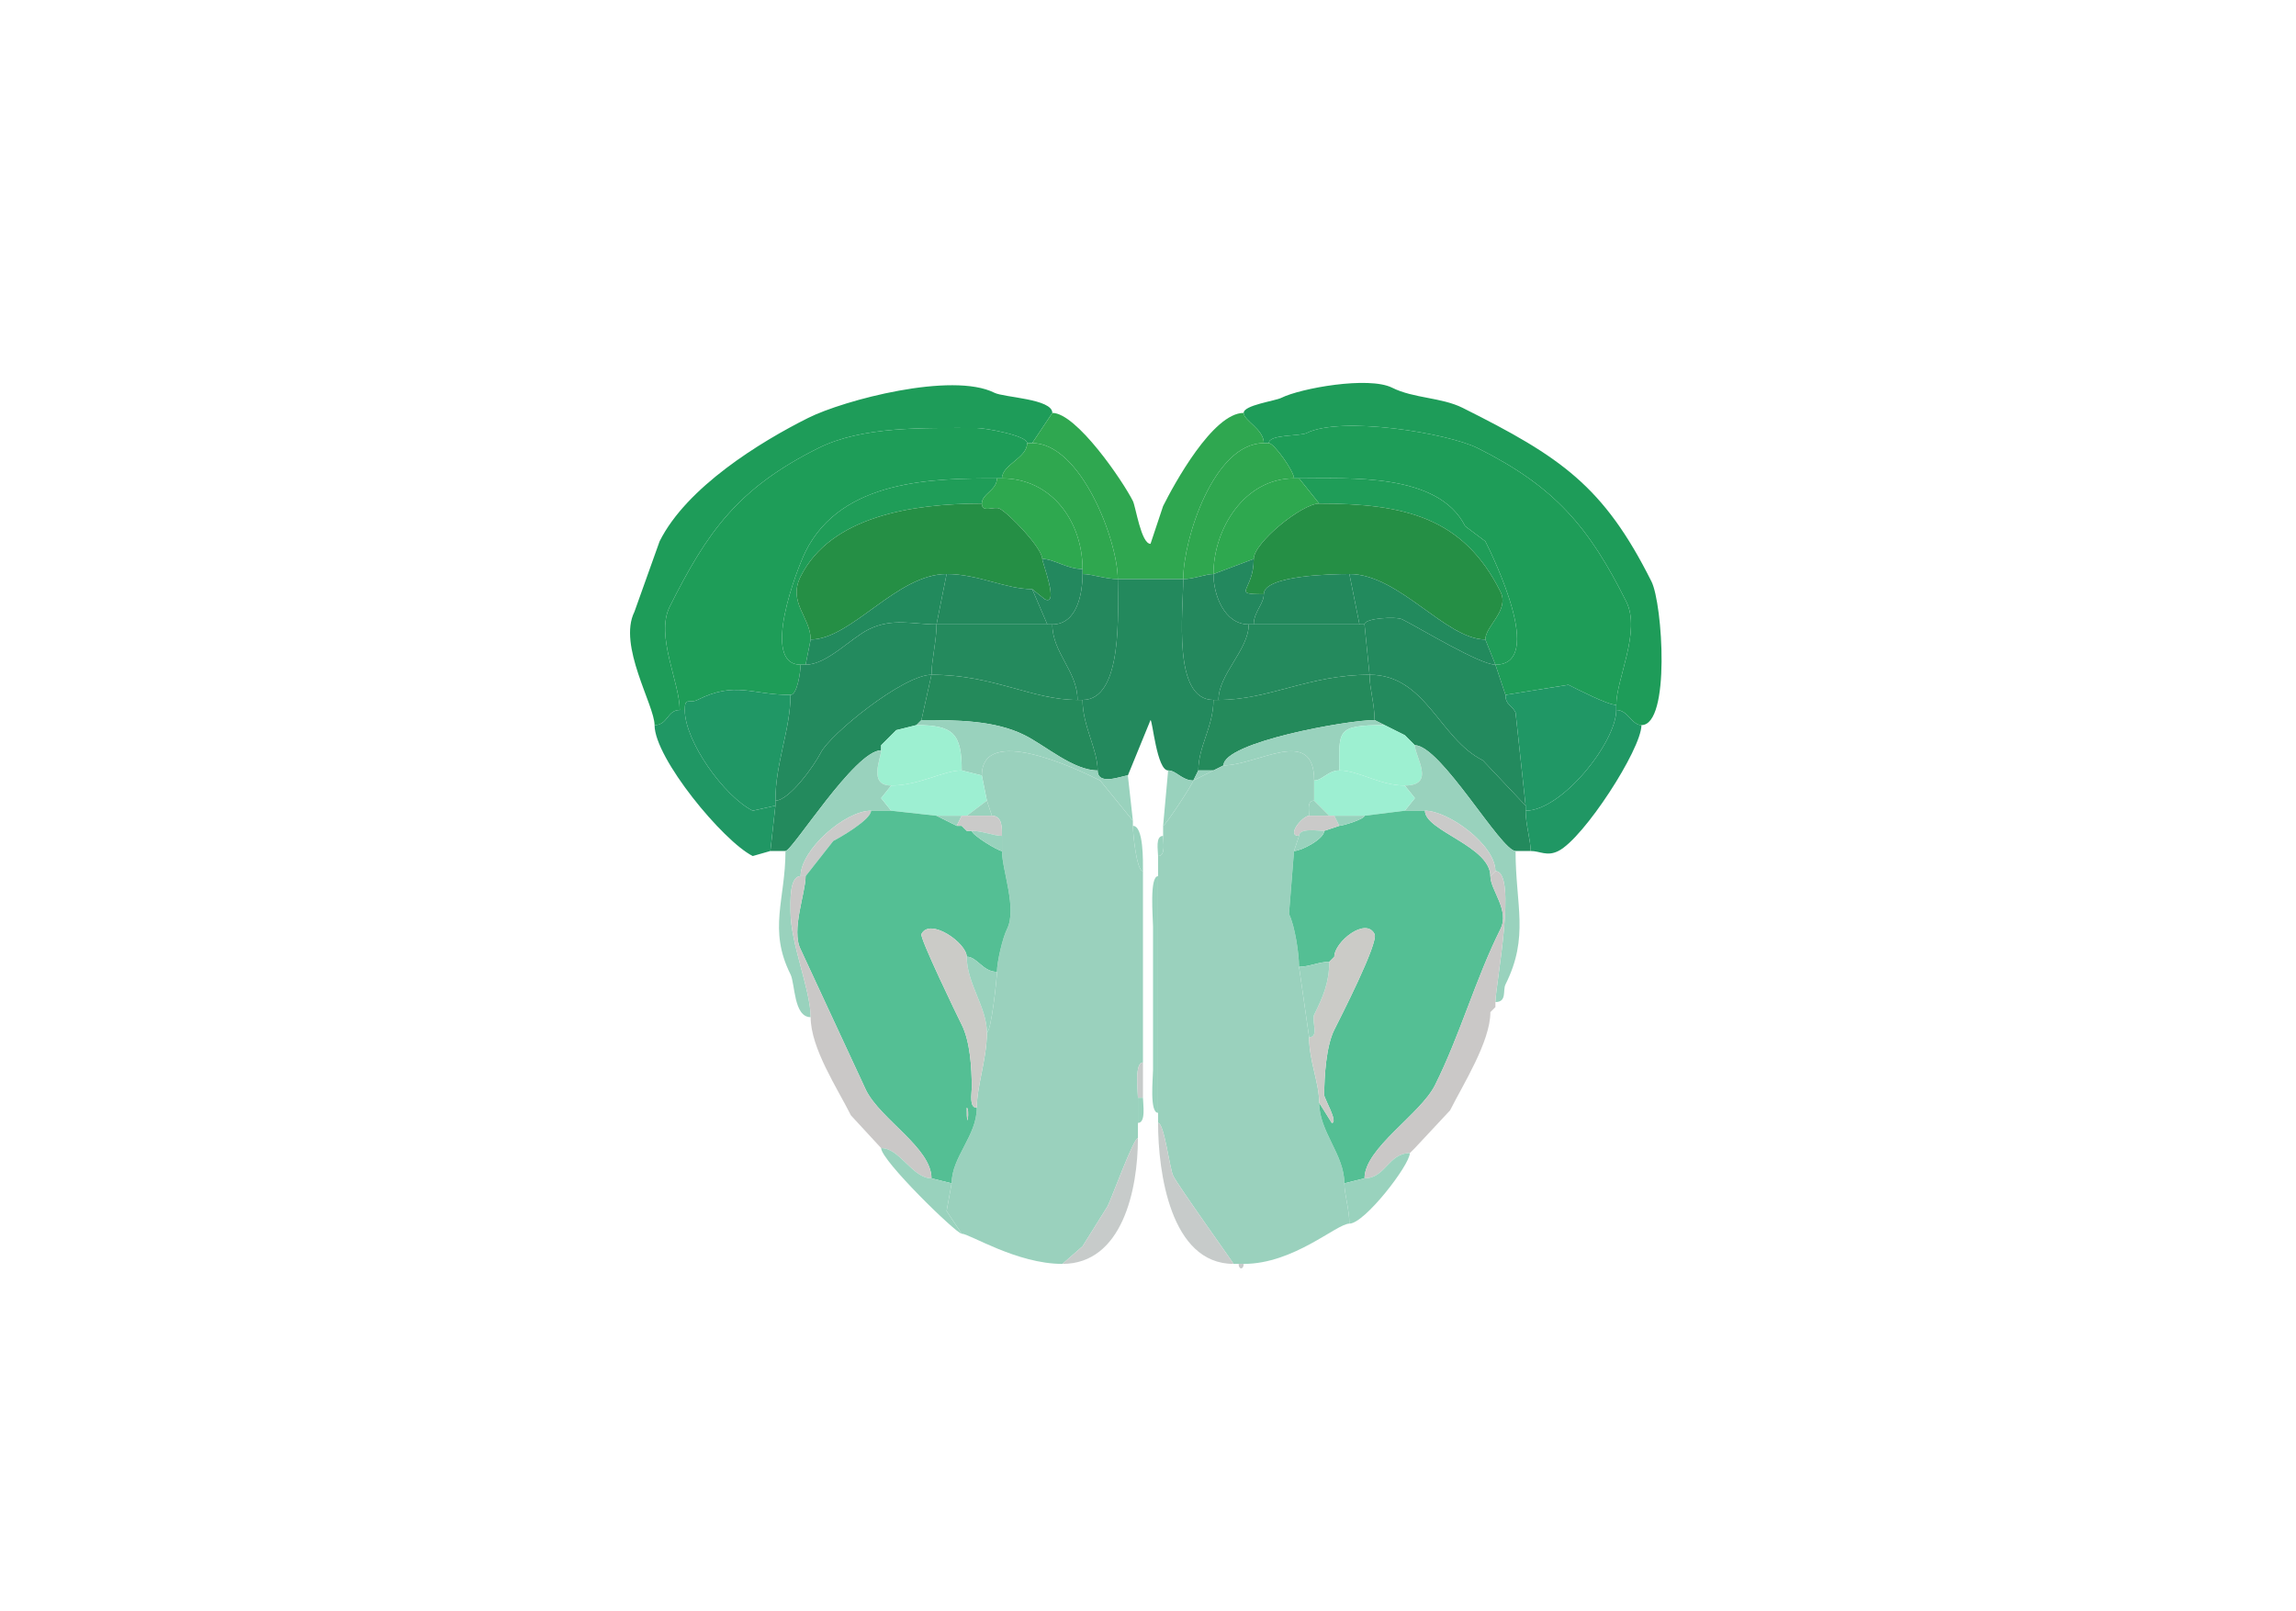 <svg xmlns="http://www.w3.org/2000/svg" viewBox="0 0 456 320"><path fill="#1E9C59" id="MOs1" d="M135 141c-2.518 0-2.334 3-5 3 0-3.937-7.336-15.828-4-22.5l5-14c5.38-10.76 19.979-19.74 29.5-24.5 7.11-3.555 28.57-9.215 37-5 1.909.954 11.5 1.184 11.5 4l-4 6h-1c0-1.516-8.357-3-10-3-10.588 0-22.711-.395-31.5 4-15.911 7.955-22.025 16.55-29.5 31.5-2.865 5.731 2 15.017 2 20.5ZM321 141c2.364 0 3.053 3 5 3 5.804 0 4.196-24.107 2-28.5-9.506-19.012-18.048-24.774-37.5-34.5-4.225-2.112-9.723-1.862-14-4-4.688-2.344-18.232.116-22 2-1.272.636-7.5 1.45-7.5 3 0 1.53 4 3.216 4 6h1c0-1.78 6.197-1.348 7.5-2 6.896-3.448 28.022.011 34 3 15.369 7.684 22.104 15.708 29.5 30.5 2.946 5.892-2 15.344-2 20.5v1Z"/><path fill="#2FA750" id="PL1" d="M222 115h13c0-7.931 6.079-27 16-27 0-2.784-4-4.47-4-6-6.127 0-13.864 14.227-16 18.5l-2.5 7.5c-1.869 0-2.926-7.352-3.5-8.5-1.967-3.934-11.193-17.5-16-17.5l-4 6c9.687 0 17 19.389 17 27Z"/><path fill="#1E9D58" id="MOs2/3" d="M135 141h1c0-2.658.873-1.187 2.5-2 7.606-3.803 10.731-1 18.5-1 1.353 0 2-4.643 2-6-8.044 0-.692-19.117 1-22.5 7.181-14.361 25.5-14.5 38-14.5h1c0-2.734 5-4.04 5-7 0-1.516-8.357-3-10-3-10.588 0-22.711-.395-31.5 4-15.911 7.955-22.025 16.55-29.5 31.5-2.865 5.731 2 15.017 2 20.5ZM299 138l12.5-2c1.798.899 7.829 4 9.5 4 0-5.156 4.946-14.608 2-20.5-7.396-14.792-14.131-22.816-29.5-30.5-5.978-2.989-27.104-6.448-34-3-1.303.652-7.5.22-7.5 2 1.02 0 5 5.576 5 7h1c10.027 0 27.677-1.146 33 9.5l4 3c1.494 2.988 12.063 24.5 2 24.5l2 6Z"/><path fill="#2FA74F" id="PL2/3" d="M215 114c1.819 0 4.591 1 7 1 0-7.611-7.313-27-17-27h-1c0 2.96-5 4.266-5 7 9.907 0 16 8.644 16 18v1ZM241 114c-1.564 0-3.876 1-6 1 0-7.931 6.079-27 16-27h1c1.02 0 5 5.576 5 7-9.864 0-16 10.053-16 19Z"/><path fill="#1F9D58" id="MOs5" d="M159 132h1l1-5c0-4.381-4.578-7.345-2-12.5 5.967-11.934 22.148-14.5 36-14.5 0-1.947 3-2.636 3-5-12.5 0-30.819.139-38 14.5-1.692 3.383-9.044 22.5-1 22.5ZM295 127l2 5c10.063 0-.506-21.512-2-24.5l-4-3c-5.323-10.646-22.973-9.5-33-9.5l4 5c16.934 0 28.623 2.747 36 17.5 1.855 3.71-3 6.78-3 9.5Z"/><path fill="#2EA84F" id="PL5" d="M207 111c2.338 0 4.862 2 8 2 0-9.356-6.093-18-16-18h-1c0 2.364-3 3.053-3 5 0 1.951 2.454.477 3.5 1 1.882.941 8.5 7.846 8.5 10ZM249 111l-8 3c0-8.947 6.136-19 16-19h1l4 5c-3.413 0-13 7.78-13 11Z"/><path fill="#258F45" id="FRP5" d="M188 114c6.286 0 11.715 3 17 3l2.5 2c2.919 1.459-.5-7.307-.5-8 0-2.154-6.618-9.059-8.5-10-1.046-.523-3.5.951-3.5-1-13.852 0-30.033 2.566-36 14.5-2.578 5.155 2 8.119 2 12.5 8.089 0 17.084-13 27-13ZM268 114c9.884 0 19.126 13 27 13 0-2.72 4.855-5.79 3-9.5-7.377-14.753-19.066-17.5-36-17.5-3.413 0-13 7.78-13 11 0 6.46-4.641 7 2 7 0-3.779 13.832-4 17-4Z"/><path fill="#23885E" id="ORBm5" d="M208 124h1c4.956 0 6-6.218 6-10v-1c-3.138 0-5.662-2-8-2 0 .693 3.419 9.459.5 8l-2.5-2 3 7ZM248 124h1c0-2.483 2-4.026 2-6-6.641 0-2-.54-2-7l-8 3c0 4.15 2.163 10 7 10Z"/><path fill="#228A5D" id="ORBl5" d="m161 127-1 5c4.198 0 8.866-5.183 12.5-7 4.722-2.361 8.818-1 13.5-1l2-10c-9.916 0-18.911 13-27 13Z"/><path fill="#23885C" id="ORBvl5" d="M186 124h22l-3-7c-5.285 0-10.714-3-17-3l-2 10Z"/><path fill="#24885D" id="ORBm2/3" d="M214 139h1c8.127 0 7-17.79 7-24-2.409 0-5.181-1-7-1 0 3.782-1.044 10-6 10 0 5.661 5 9.288 5 15ZM241 139h1c0-5.183 6-9.914 6-15-4.837 0-7-5.85-7-10-1.564 0-3.876 1-6 1 0 6.375-2.194 24 6 24Z"/><path fill="#23885C" id="ORBvl5" d="M249 124h21l-2-10c-3.168 0-17 .221-17 4 0 1.974-2 3.517-2 6Z"/><path fill="#228A5D" id="ORBl5" d="m295 127 2 5c-3.099 0-14.955-7.228-18.5-9-1.208-.604-7.5-.265-7.5 1h-1l-2-10c9.884 0 19.126 13 27 13Z"/><path fill="#23895D" id="ORBm1" d="m238 153-1 2c-2.25 0-3.376-2-5-2-2.246 0-3.1-10-3.5-10l-4.5 11c-1.033 0-6 2.19-6-1 0-4.178-3-8.833-3-14 8.127 0 7-17.79 7-24h13c0 6.375-2.194 24 6 24 0 5.291-3 9.193-3 14Z"/><path fill="#238A5E" id="ORBl2/3" d="M157 138c0 6.84-3 13.458-3 21 2.751 0 7.76-7.021 9-9.5 1.834-3.668 16.409-15.5 22-15.5 0-2.84 1-6.715 1-10-4.682 0-8.778-1.361-13.5 1-3.634 1.817-8.302 7-12.5 7h-1c0 1.357-.647 6-2 6ZM299 138c0 2.029 1.191 1.881 2 3.5l2 18.5-8.5-9c-8.652-4.326-11.294-17-22.5-17l-1-10c0-1.265 6.292-1.604 7.5-1 3.545 1.772 15.401 9 18.5 9l2 6Z"/><path fill="#248A5D" id="ORBvl2/3" d="M185 134c12.366 0 19.911 5 29 5 0-5.712-5-9.339-5-15h-23c0 3.285-1 7.16-1 10ZM272 134c-12.119 0-19.898 5-30 5 0-5.183 6-9.914 6-15h23l1 10Z"/><path fill="#238A5D" id="ORBl1" d="M153 169h3c1.37 0 13.772-20 19-20v-1l1-1 1-1 1-1 4-1 1-1 2-9c-5.591 0-20.166 11.832-22 15.5-1.24 2.479-6.249 9.5-9 9.5v1l-1 9Z"/><path fill="#248A5B" id="ORBvl1" d="M183 143c7.157 0 14.591.046 20.5 3 4.155 2.078 9.684 7 14.5 7 0-4.178-3-8.833-3-14h-1c-9.089 0-16.634-5-29-5l-2 9ZM238 153h3l2-1c0-4.593 24.531-9 30-9 0-3.222-1-6.277-1-9-12.119 0-19.898 5-30 5h-1c0 5.291-3 9.193-3 14Z"/><path fill="#238A5D" id="ORBl1" d="M301 169h3c0-2.097-1-5.293-1-8v-1l-8.5-9c-8.652-4.326-11.294-17-22.5-17 0 2.723 1 5.778 1 9l2 1 4 2 1 1 1 1c5.146 0 17.088 21 20 21Z"/><path fill="#209765" id="AId2/3" d="M154 159v1l-4.5 1c-5.651-2.826-13.5-13.767-13.5-20 0-2.658.873-1.187 2.5-2 7.606-3.803 10.731-1 18.5-1 0 6.84-3 13.458-3 21ZM303 160v1c7.213 0 18-13.614 18-20v-1c-1.671 0-7.702-3.101-9.5-4l-12.5 2c0 2.029 1.191 1.881 2 3.5l2 18.5Z"/><path fill="#209764" id="AId1" d="m154 160-1 9-3.5 1c-5.898-2.949-19.5-19.437-19.5-26 2.666 0 2.482-3 5-3h1c0 6.233 7.849 17.174 13.5 20l4.5-1ZM303 161c0 2.707 1 5.903 1 8 1.867 0 3.227 1.137 5.5 0 5.034-2.517 16.5-20.221 16.5-25-1.947 0-2.636-3-5-3 0 6.386-10.787 20-18 20Z"/><path fill="#99D2BD" id="OLF" d="m224 154 1 9-6.5-8c-4.887-2.444-23.5-11.185-23.5-1l-4-1c0-7.322-1.678-9-9-9l1-1c7.157 0 14.591.046 20.5 3 4.155 2.078 9.684 7 14.5 7 0 3.19 4.967 1 6 1ZM266 153c-2.25 0-3.376 2-5 2 0-11.006-11.257-3-18-3 0-4.593 24.531-9 30-9l2 1c-9.773 0-9 1.124-9 9Z"/><path fill="#9DF0D1" id="AOBgl" d="M191 153c-3.629 0-8.405 3-14 3-4.664 0-2-5.44-2-7v-1l1-1 1-1 1-1 4-1c7.322 0 9 1.678 9 9ZM266 153c3.823 0 8.037 3 13 3 6.258 0 2-5.702 2-8l-1-1-1-1-4-2c-9.773 0-9 1.124-9 9Z"/><path fill="#99D2BD" id="OLF" d="m178 145-1 1 1-1ZM279 146l1 1-1-1ZM176 147l-1 1 1-1ZM297 173c4.471 0 0 22.722 0 26 2.341 0 1.421-2.342 2-3.5 4.761-9.521 2-15.702 2-26.5-2.912 0-14.854-21-20-21 0 2.298 4.258 8-2 8l2 2.5-2 2.5h4c4.68 0 14 6.798 14 12ZM159 174c-2.273 0-2 5.226-2 7 0 6.377 4 15.626 4 21-3.395 0-3.072-6.643-4-8.5-4.478-8.957-1-14.849-1-24.5 1.37 0 13.772-20 19-20 0 1.56-2.664 7 2 7l-2 2.5 2 2.5h-4c-5.189 0-14 7.764-14 13Z"/><path fill="#9AD1BD" id="MOB" d="M191 245c1.539 0 10.94 6 20 6l4-3.5 5-8c.788-1.576 5.136-13.5 6-13.5v-8c0-1.406-.714-7 1-7v-38c-1.274 0-2-7.483-2-9v-1l-6.5-8c-4.887-2.444-23.5-11.185-23.5-1l1 5 1 3c2.109 0 2 2.535 2 4v3c0 3.824 3.045 11.409 1 15.5-.901 1.802-2 6.594-2 8.5 0 1.308-1.144 12-2 12 0 5.345-2 10.613-2 15 0 5.558-5 9.781-5 15l-1 5.5 3 4.5ZM246 251h1c10.004 0 18.484-8 21-8 0-2.707-1-5.903-1-8 0-5.724-5-10.235-5-16 0-4.017-2-8.279-2-13l-2-14c0-2.582-.821-8.141-2-10.5l1-12.5 1-3c-2.654 0 .733-4 2-4 0-1.048-.473-3 1-3v-4c0-11.006-11.257-3-18-3l-2 1-4 2c0 .515-5.559 9-6 9v2c0 1.145.579 4-1 4v53c1.219 0 2.311 9.122 3 10.5 1.012 2.024 12 17.365 12 17.5h1Z"/><path fill="#99D2BD" id="OLF" d="m243 152-2 1 2-1Z"/><path fill="#9DEFD2" id="AOBmi" d="M191 162h1l4-3-1-5-4-1c-3.629 0-8.405 3-14 3l-2 2.5 2 2.5 9 1h5Z"/><path fill="#99D2BD" id="OLF" d="M237 155c0 .515-5.559 9-6 9l1-11c1.624 0 2.75 2 5 2ZM241 153l-4 2 1-2h3Z"/><path fill="#9DEFD2" id="AOBmi" d="M265 162h6l8-1 2-2.5-2-2.5c-4.963 0-9.177-3-13-3-2.25 0-3.376 2-5 2v4l3 3h1Z"/><path fill="#99D2BD" id="OLF" d="M192 162h5l-1-3-4 3ZM260 162h4l-3-3c-1.473 0-1 1.952-1 3Z"/><path fill="#CACAC9" id="lotd" d="M159 174h1l5.5-7c1.446-.723 7.5-4.253 7.5-6-5.189 0-14 7.764-14 13Z"/><path fill="#54BF94" id="AON" fill-rule="evenodd" d="M192 220c0 5.512.634 0 0 0m-7 14 4 1c0-5.219 5-9.442 5-15-1.579 0-1-2.855-1-4 0-4.009-.333-9.167-2-12.5-.959-1.918-8.373-17.255-8-18 1.681-3.361 9 1.777 9 4.5 2.079 0 3.187 3 6 3 0-1.906 1.099-6.698 2-8.5 2.045-4.091-1-11.676-1-15.5-.781 0-6-3.19-6-4h-1l-1-1h-1l-4-2-9-1h-4c0 1.747-6.054 5.277-7.5 6l-5.5 7c0 3.378-2.904 10.693-1 14.5l13 28c2.935 5.869 13 11.46 13 17.5Z"/><path fill="#54BF94" id="AON" d="m271 234-4 1c0-5.724-5-10.235-5-16l2.5 4c1.361 0-1.5-4.891-1.5-5.5 0-3.795.396-9.792 2-13 1.194-2.389 8.842-17.316 8-19-1.733-3.466-8 1.546-8 4.5l-1 1c-2.011 0-3.989 1-6 1 0-2.582-.821-8.141-2-10.5l1-12.5c1.417 0 6-2.383 6-4l3-1c.671 0 5-1.328 5-2l8-1h4c0 4.014 13 7.028 13 13 0 2.762 3.873 6.755 2 10.5-4.945 9.889-8.006 21.013-13 31-2.908 5.816-14 12.5-14 18.5Z"/><path fill="#CACAC9" id="lotd" d="m297 173-1 1c0-5.972-13-8.986-13-13 4.68 0 14 6.798 14 12Z"/><path fill="#99D2BD" id="OLF" d="m191 162-1 2-4-2h5Z"/><path fill="#CACAC9" id="lotd" d="M193 165c2.124 0 4.436 1 6 1 0-1.465.109-4-2-4h-6l-1 2h1l1 1h1ZM263 165c-1.235 0-5-.643-5 1-2.654 0 .733-4 2-4h5l1 2-3 1Z"/><path fill="#99D2BD" id="OLF" d="M271 162c0 .672-4.329 2-5 2l-1-2h6ZM191 164l1 1-1-1ZM225 164c2.156 0 2 7.077 2 9-1.274 0-2-7.483-2-9ZM199 166v3c-.781 0-6-3.19-6-4 2.124 0 4.436 1 6 1ZM258 166l-1 3c1.417 0 6-2.383 6-4-1.235 0-5-.643-5 1ZM231 166c-1.579 0-1 2.855-1 4 1.579 0 1-2.855 1-4Z"/><path fill="#CAC8C7" id="lot" d="M280 229c-4.266 0-4.799 5-9 5 0-6 11.092-12.684 14-18.5 4.994-9.987 8.055-21.111 13-31 1.873-3.745-2-7.738-2-10.5l1-1c4.471 0 0 22.722 0 26v1l-1 1c0 5.852-5.443 14.385-8 19.5l-7 7.5-1 1ZM175 228c3.721 0 6.197 6 10 6 0-6.04-10.065-11.631-13-17.5l-13-28c-1.904-3.807 1-11.122 1-14.5h-1c-2.273 0-2 5.226-2 7 0 6.377 4 15.626 4 21 0 6.148 5.339 14.178 8 19.5l6 6.5Z"/><path fill="#99D2BD" id="OLF" d="M230 174c-1.763 0-1 8.343-1 10v28.5c0 1.532-.743 8.5 1 8.5v-47Z"/><path fill="#CBCBC7" id="aco" d="M196 205c0 5.345-2 10.613-2 15-1.579 0-1-2.855-1-4 0-4.009-.333-9.167-2-12.5-.959-1.918-8.373-17.255-8-18 1.681-3.361 9 1.777 9 4.5 0 5.277 4 10.073 4 15ZM260 206c0 4.721 2 8.983 2 13l2.5 4c1.361 0-1.5-4.891-1.5-5.5 0-3.795.396-9.792 2-13 1.194-2.389 8.842-17.316 8-19-1.733-3.466-8 1.546-8 4.5l-1 1c0 4.148-1.293 7.086-3 10.5-.574 1.147 1.064 4.5-1 4.5Z"/><path fill="#99D2BD" id="OLF" d="M198 193c0 1.308-1.144 12-2 12 0-4.927-4-9.723-4-15 2.079 0 3.187 3 6 3ZM265 190l-1 1 1-1ZM258 192l2 14c2.064 0 .426-3.353 1-4.5 1.707-3.414 3-6.352 3-10.5-2.011 0-3.989 1-6 1ZM297 200l-1 1 1-1Z"/><path fill="#C7CBCA" id="onl" d="M226 218h1v-7c-1.714 0-1 5.594-1 7Z"/><path fill="#99D2BD" id="OLF" d="M227 218c0 1.235.643 5-1 5v-5h1Z"/><path fill="#CBCBC7" id="aco" d="M192 220c0 5.512.634 0 0 0Z"/><path fill="#C7CBCA" id="onl" d="M230 223c1.219 0 2.311 9.122 3 10.5 1.012 2.024 12 17.365 12 17.5-12.578 0-15-18.335-15-28ZM226 226c-.864 0-5.212 11.924-6 13.5l-5 8-4 3.5c11.871 0 15-14.695 15-25Z"/><path fill="#99D2BD" id="OLF" d="m189 235-1 5.5 3 4.5c-1.061 0-16-14.534-16-17 3.721 0 6.197 6 10 6l4 1ZM281 228l-1 1 1-1ZM267 235c0 2.097 1 5.293 1 8 3.022 0 12-11.66 12-14-4.266 0-4.799 5-9 5l-4 1Z"/><path fill="#C7CBCA" id="onl" d="M246 251h1c0 1.186-1 1.186-1 0Z"/></svg>